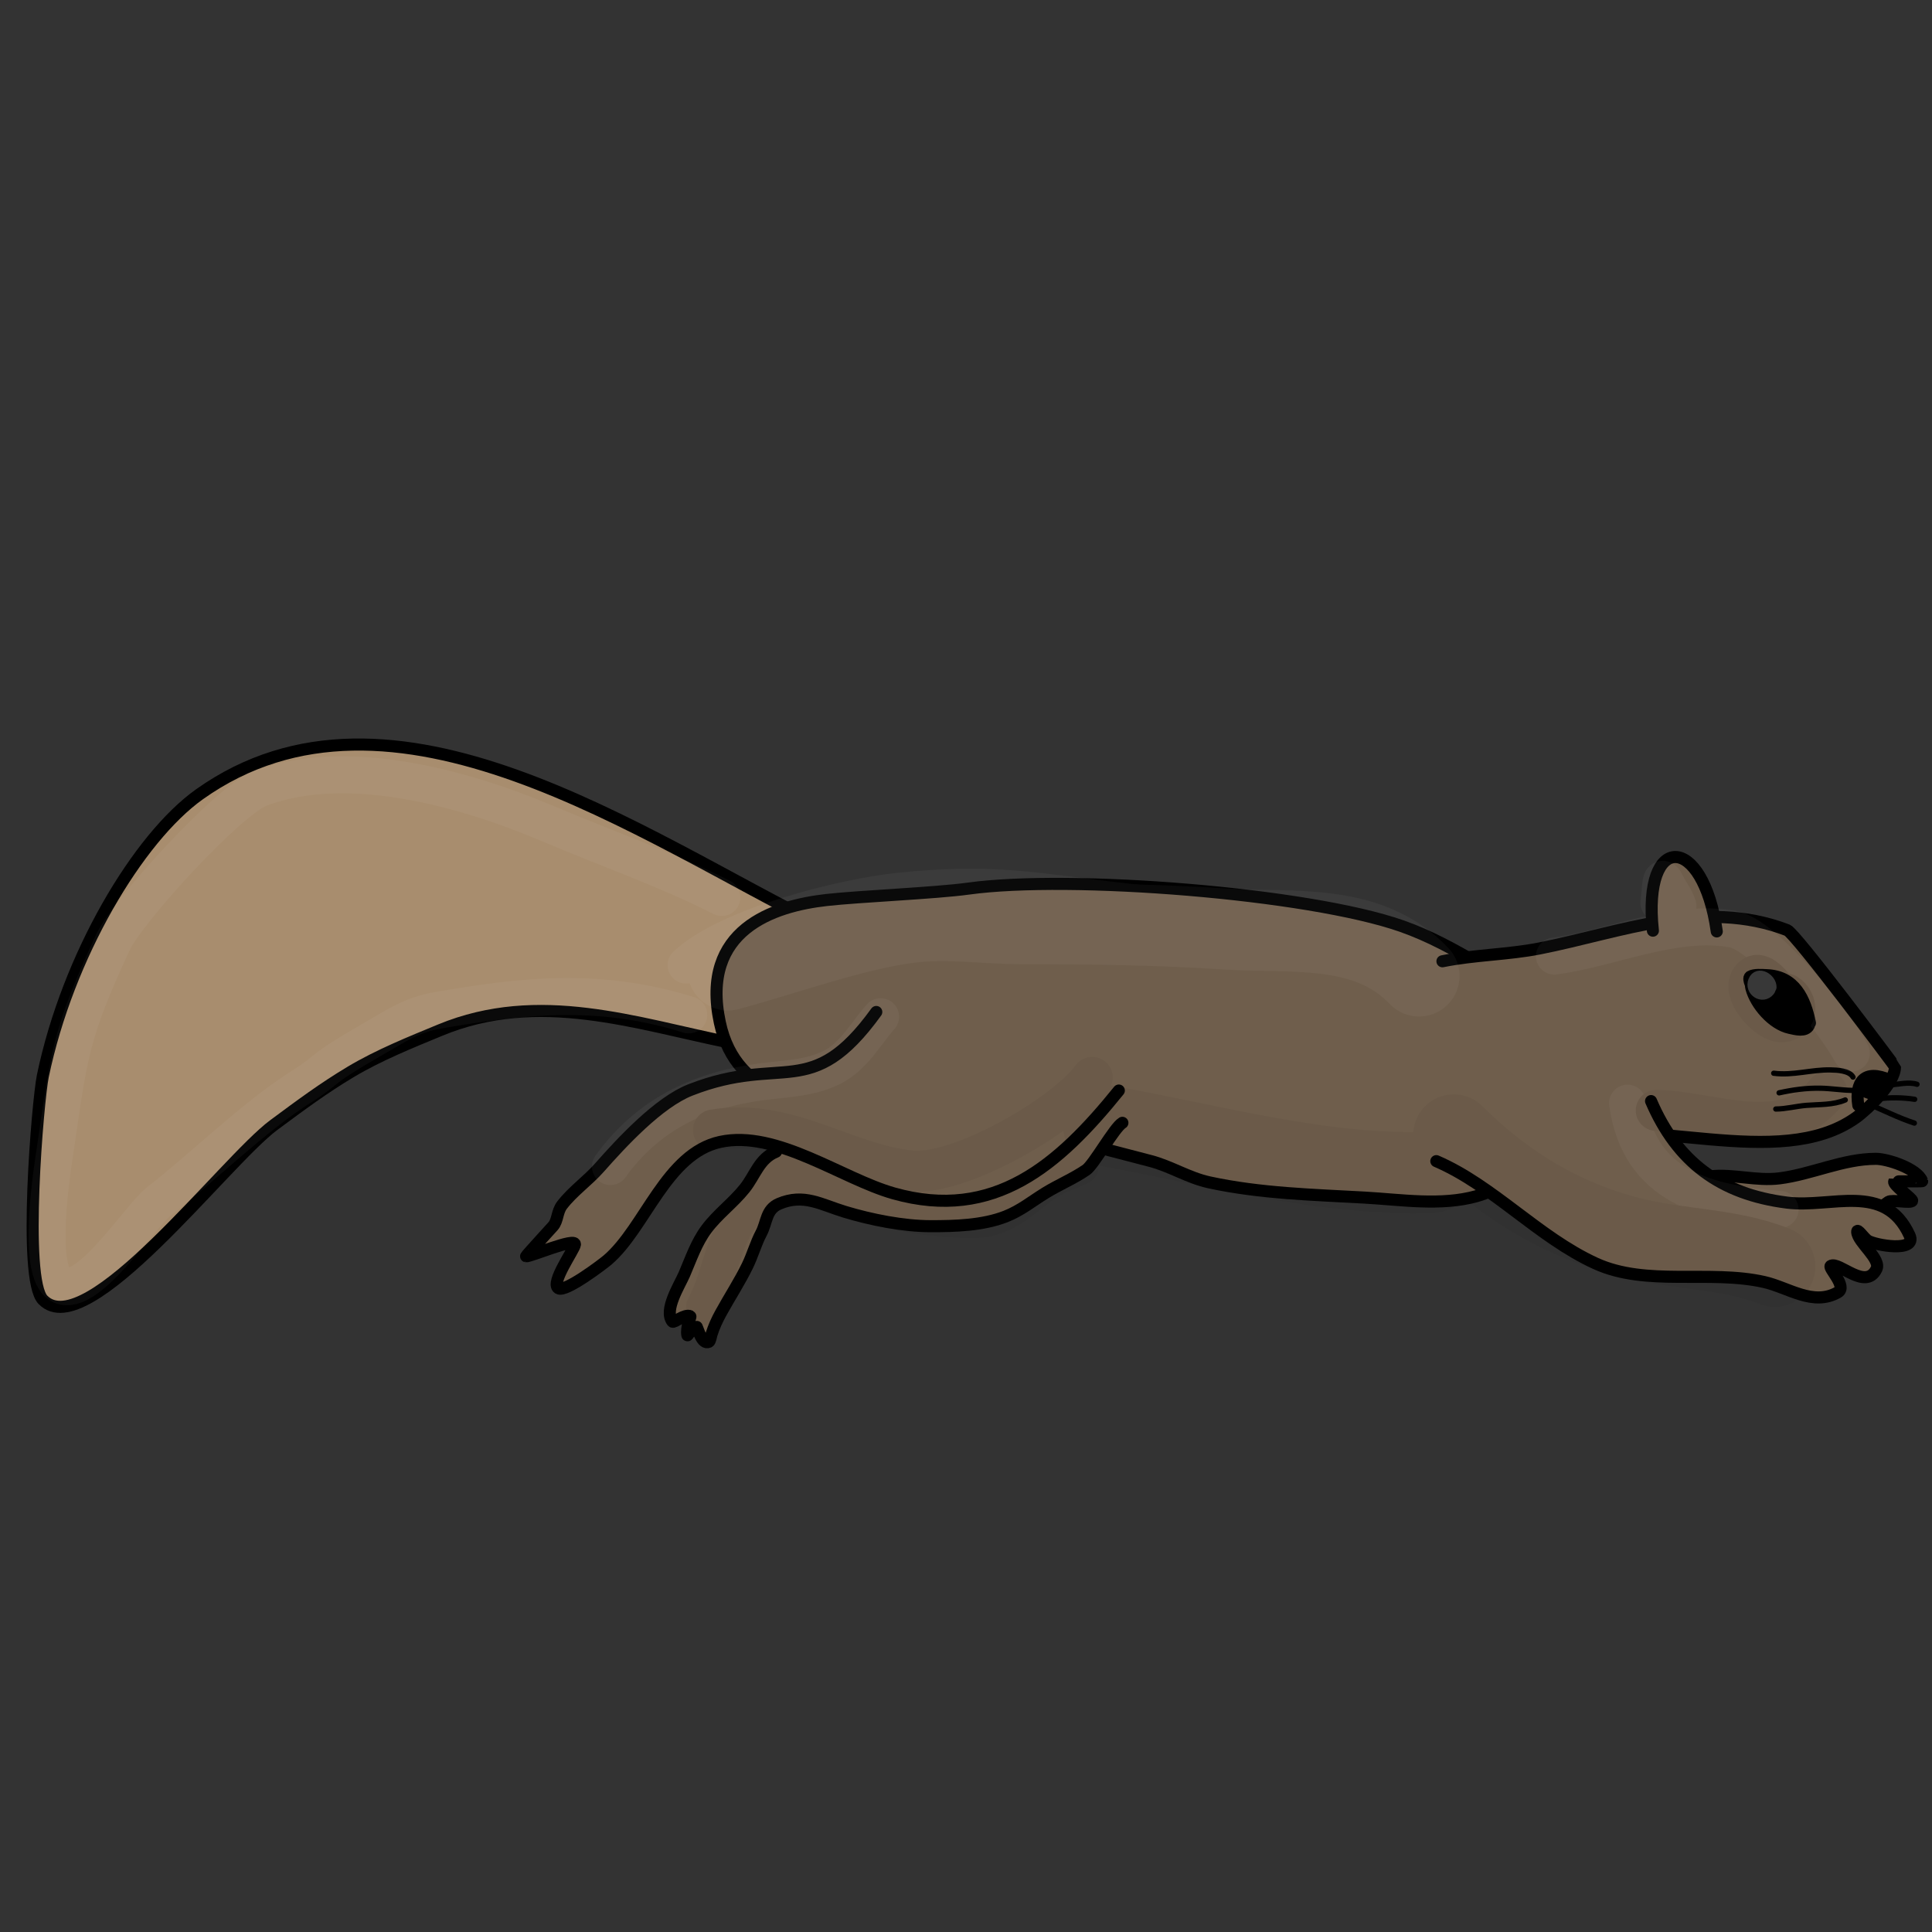 <?xml version="1.0" encoding="UTF-8" standalone="no"?>
<!DOCTYPE svg PUBLIC "-//W3C//DTD SVG 1.1//EN" "http://www.w3.org/Graphics/SVG/1.1/DTD/svg11.dtd">
<svg width="100%" height="100%" viewBox="0 0 1067 1067" version="1.1" xmlns="http://www.w3.org/2000/svg" xmlns:xlink="http://www.w3.org/1999/xlink" xml:space="preserve" xmlns:serif="http://www.serif.com/" style="fill-rule:evenodd;clip-rule:evenodd;stroke-linejoin:round;stroke-miterlimit:2;">
    <rect x="0" y="0" width="1067" height="1067" fill="#333333" stroke="none"/>
    <g id="Running0">
        <g>
            <path d="M455.58,512.181C354.273,462.118 216.531,363.079 110.178,438.657C76.277,462.748 37.488,527.814 23.653,594.294C20.953,607.264 12.447,706.285 23.718,717.866C47.831,742.642 124.178,641.38 151.181,621.36C166.038,610.346 178.602,601.002 193.698,591.977C209.307,582.646 227.137,575.509 243.208,568.868C297.577,546.402 351.236,565.265 403.052,575.799" style="fill:rgb(168,141,110);stroke:black;stroke-width:6.67px;stroke-linecap:round;stroke-miterlimit:1.5;"/>
            <path d="M858.868,555.701C829.771,542.268 804.739,522.198 774.144,511.463C722.386,493.301 590.713,483.016 534.895,490.748C516.758,493.26 474.637,495.019 456.531,497.05C427.151,500.345 386.631,513.402 397.547,564.704C406.736,607.893 448.802,610.522 479.216,611.666C533.314,613.701 583.388,627.691 635.345,641.181C646.567,644.094 656.409,650.503 667.831,652.982C696.032,659.104 725.029,659.801 753.708,661.405C773.67,662.522 795.851,666.108 815.44,660.616C828.295,657.013 838.85,649.013 850.514,642.841C881.656,626.362 897.505,620.16 881.082,579.152C876.731,568.287 867.16,553.872 855.6,549.734" style="fill:rgb(111,94,76);stroke:black;stroke-width:6.67px;stroke-linecap:round;stroke-miterlimit:1.5;"/>
            <path d="M796.63,530.886C814.349,527.301 832.676,527.269 850.115,523.84C895.464,514.922 940.858,496.03 987.036,513.695C991.604,515.442 1046.55,588.878 1046.55,589.116C1046.75,597.89 1031.63,612.543 1024.88,617.342C982.369,647.561 907.707,614.817 857.616,629.128" style="fill:rgb(111,94,76);stroke:black;stroke-width:6.67px;stroke-linecap:round;stroke-miterlimit:1.5;"/>
            <path d="M944.476,649.665C957.192,648.243 970.014,652.367 982.713,650.776C1000.67,648.527 1017.71,640.011 1036.02,639.993C1042.32,639.986 1058.93,645.314 1061.56,652.325C1061.64,652.536 1046.24,652.361 1046.15,652.518C1045.16,654.222 1056.56,662.281 1056.06,663.199C1055.28,664.666 1045.01,662.417 1042.94,663.748C1036.87,667.664 1032.58,673.722 1025.99,677.098" style="fill:rgb(111,94,76);stroke:black;stroke-width:6.67px;stroke-linecap:round;stroke-miterlimit:1.5;"/>
            <path d="M911.846,608.108C926.248,641.658 950.033,659.483 986.86,664.168C1011.51,667.304 1040.91,652.584 1054.57,682.199C1059.05,691.935 1035.46,687.704 1031.51,685.17C1029.4,683.812 1025.5,677.883 1025.68,680.391C1026.08,686.147 1039.05,695.316 1036.32,700.879C1030.35,713.038 1015.48,696.354 1011.07,699.153C1009.51,700.14 1020.41,710.641 1015.02,713.712C1001.31,721.517 987.712,711.059 974.34,708.033C944.025,701.171 909.354,710.687 881.113,697.722C849.419,683.172 824.668,654.811 793.25,641.279" style="fill:rgb(111,94,76);stroke:black;stroke-width:6.67px;stroke-linecap:round;stroke-miterlimit:1.5;"/>
            <path d="M948.131,514.402C940.562,460.186 906.948,459.18 912.857,513.993" style="fill:rgb(111,94,76);stroke:black;stroke-width:6.67px;stroke-linecap:round;stroke-miterlimit:1.5;"/>
            <path d="M619.872,620.112C615.427,622.708 604.121,643.214 599.85,646.134C592.709,651.015 584.751,654.298 577.402,658.81C569.892,663.422 563.728,668.577 555.357,671.85C542.723,676.791 527.319,677.225 513.82,677.198C498.81,677.168 481.052,673.62 466.647,669.266C453.577,665.316 443.872,659.023 430.298,664.806C422.964,667.931 423.607,674.953 420.452,680.919C417.352,686.781 415.661,693.159 412.754,699.102C408.368,708.068 402.891,716.432 398.088,725.18C396.037,728.914 394.259,732.745 392.991,736.813C392.762,737.551 392.221,740.73 391.492,741.068C387.789,742.784 385.678,734.542 384.806,732.837C384.673,732.578 381.02,735.843 380.71,736.163C380.335,736.55 379.681,737.864 379.595,737.333C379.245,735.158 379.671,732.599 380.262,730.486C380.343,730.194 381.488,727.048 381.265,726.941C378.134,725.43 372.12,730.895 371.336,729.864C366.495,723.506 375.31,709.859 377.946,703.743C381.629,695.198 384.554,686.337 390.192,678.782C396.328,670.562 404.793,664.421 411.232,656.388C417.067,649.108 419.278,639.828 428.598,636.076" style="fill:rgb(111,94,76);stroke:black;stroke-width:6.67px;stroke-linecap:round;stroke-miterlimit:1.5;"/>
            <path d="M617.899,602.283C584.727,643.379 549.069,674.715 493.587,659.08C465.022,651.03 428.836,623.902 397.778,630.641C367.924,637.118 356.298,678.117 335.564,695.854C333.016,698.034 312.23,713.852 308.406,711.487C303.806,708.642 317.217,690.099 317.517,687.283C317.943,683.278 292.389,694.244 290.565,693.81C290.306,693.749 304.011,678.77 305.432,677.181C308.114,674.186 307.556,669.268 310.404,665.554C316.29,657.883 324.601,652.148 331.008,644.893C343.325,630.943 363.745,608.817 381.307,601.948C432.639,581.87 447.811,608.839 483.948,558.889" style="fill:rgb(111,94,76);stroke:black;stroke-width:6.67px;stroke-linecap:round;stroke-miterlimit:1.5;"/>
            <path d="M999.595,564.957C996.867,551.601 991.206,539.155 975.677,538.565C973.215,538.472 968.804,538.051 966.626,539.372C965.702,539.932 966.258,541.983 966.675,542.98C967.513,544.983 966.695,543.653 967.248,545.749C969.616,554.731 978.936,565.636 988.465,567.687C991.699,568.383 997.077,569.935 998.955,566.402" style="stroke:black;stroke-width:6.67px;stroke-linecap:round;stroke-miterlimit:1.5;"/>
            <path d="M1023.37,594.851C1021.43,591.231 1014.52,590.971 1011.04,590.894C1000.38,590.658 990.226,594.121 979.581,592.727" style="fill:none;stroke:black;stroke-width:2.92px;stroke-linecap:round;stroke-miterlimit:1.5;"/>
            <path d="M1023.05,602.2C1017.15,602.099 1011.34,601.113 1005.46,600.998C997.53,600.842 990.243,601.858 982.557,603.547" style="fill:none;stroke:black;stroke-width:2.92px;stroke-linecap:round;stroke-miterlimit:1.5;"/>
            <path d="M1019.1,607.483C1012.41,610.315 1004.71,609.899 997.631,610.461C992.037,610.904 986.328,612.476 980.73,612.488" style="fill:none;stroke:black;stroke-width:2.92px;stroke-linecap:round;stroke-miterlimit:1.5;"/>
            <path d="M1043.38,599.264C1047.73,598.939 1054.33,597.333 1058.71,598.828" style="fill:none;stroke:black;stroke-width:2.92px;stroke-linecap:round;stroke-miterlimit:1.5;"/>
            <path d="M1037.1,606.91C1043.6,605.982 1050.94,606.104 1057.44,607.123" style="fill:none;stroke:black;stroke-width:2.92px;stroke-linecap:round;stroke-miterlimit:1.5;"/>
            <path d="M1031.59,609.53C1040.05,613.101 1048.54,617.413 1057.26,620.256" style="fill:none;stroke:black;stroke-width:2.92px;stroke-linecap:round;stroke-miterlimit:1.5;"/>
            <path d="M1043.59,596.46C1029.63,590.296 1024.32,597.538 1026.3,610.438" style="fill:rgb(111,94,76);stroke:black;stroke-width:6.67px;stroke-linecap:round;stroke-miterlimit:1.5;"/>
            <path d="M1039.49,597.22C1036.69,598.828 1034.52,600.965 1032.41,603.402C1031.18,604.825 1029.09,607.231 1029.09,607.226C1028.19,605.857 1031.43,600.226 1031.91,598.667" style="fill:none;stroke:black;stroke-width:6.72px;stroke-linecap:round;stroke-miterlimit:1.5;"/>
        </g>
        <g opacity="0.04">
            <path d="M791.37,535.458C779.758,530.603 768.756,523.516 756.806,519.596C713.342,505.338 667.822,503.203 622.784,498.201C570.524,492.397 549.605,486.639 495.967,492.275C466.32,495.39 402.144,511.152 378.924,532.993" style="fill:none;stroke:white;stroke-width:20.42px;stroke-linecap:round;stroke-miterlimit:1.5;"/>
            <path d="M398.638,495.647C367.769,480.047 339.673,470.545 301.715,454.527C255.404,434.984 191.113,417.455 143.625,435.393C126.24,441.959 70.346,503.164 62.358,520.403C38.714,571.435 38.236,582.352 30.656,633.78C29.19,643.729 19.275,703.437 33.741,709.963C48.688,716.706 77.423,671.547 87.647,663.609C111.9,644.781 140.008,616.978 165.837,600.561C183.987,589.025 173.774,592.374 205.786,573.997C219.41,566.176 227.169,560.467 242.607,557.839C285.493,550.538 329.404,544.455 380.393,560.502" style="fill:none;stroke:white;stroke-width:20.42px;stroke-linecap:round;stroke-miterlimit:1.5;"/>
            <path d="M486.342,561.52C477.625,571.401 471.502,583.569 459.081,589.665C446.918,595.633 433.269,595.741 420.165,597.494C386.108,602.05 357.583,615.738 337.13,644.252" style="fill:none;stroke:white;stroke-width:20.42px;stroke-linecap:round;stroke-miterlimit:1.5;"/>
            <path d="M898.861,609.254C905.321,655.757 942.74,664.586 983.09,667.958" style="fill:none;stroke:white;stroke-width:20.42px;stroke-linecap:round;stroke-miterlimit:1.5;"/>
            <path d="M1022.47,581.579C1014.23,565.721 975.234,516.349 956.863,513.101C924.723,507.418 890.065,523.741 858.46,528.035" style="fill:none;stroke:white;stroke-width:20.42px;stroke-linecap:round;stroke-miterlimit:1.5;"/>
            <path d="M926.678,500.397C925.184,495.536 922.353,492.611 920.239,488.117C916.55,480.279 917.261,492.735 916.148,498.506" style="fill:none;stroke:white;stroke-width:20.42px;stroke-linecap:round;stroke-miterlimit:1.5;"/>
            <path d="M783.691,539.015C755.425,509.224 713.53,515.459 676.505,513.048C639.004,510.607 602.51,510.154 564.938,510.145C543.706,510.14 523.347,506.78 502.065,509.491C471.303,513.408 433.414,527.296 402.076,535.701" style="fill:none;stroke:white;stroke-width:44.74px;stroke-linecap:round;stroke-miterlimit:1.5;"/>
            <path d="M791.331,647.435C729.729,649.642 669.373,632.045 609.385,621.475" style="fill:none;stroke:black;stroke-width:44.74px;stroke-linecap:round;stroke-miterlimit:1.5;"/>
            <path d="M802.867,626.749C831.62,655.371 865.056,675.265 904.449,684.393C929.75,690.255 955.694,689.759 980.206,699.414" style="fill:none;stroke:black;stroke-width:44.74px;stroke-linecap:round;stroke-miterlimit:1.5;"/>
            <path d="M603.207,595.008C588.122,615.708 530.096,649.478 503.148,646.701C466.125,642.885 435.224,617.215 394.027,624.062" style="fill:none;stroke:black;stroke-width:22.66px;stroke-linecap:round;stroke-miterlimit:1.5;"/>
            <path d="M1008.86,602.986C985.404,633.253 945.861,613.633 914.734,613.257" style="fill:none;stroke:black;stroke-width:22.66px;stroke-linecap:round;stroke-miterlimit:1.5;"/>
            <path d="M596.865,644.215C590.842,647.402 584.005,649.096 578.311,652.878C566.862,660.485 559.807,669.353 545.56,673.034C537.355,675.154 513.189,672.604 504.484,671.184C488.321,668.549 472.684,664.162 458.326,656.225C452.936,653.246 440.877,645.246 434.257,647.984C427.708,650.693 421.593,658.223 417.334,663.595C413.65,668.243 408.894,671.86 405.996,677.15C398.408,690.999 396.36,707.865 388.77,721.905" style="fill:none;stroke:black;stroke-width:19.84px;stroke-linecap:round;stroke-miterlimit:1.5;"/>
            <path d="M987.889,560.453C987.352,555.579 974.598,534.43 968.316,539.437C959.54,546.432 976.418,565.272 984.581,564.306C993.266,563.279 992.957,552.988 986.577,549.027" style="fill:none;stroke:black;stroke-width:22.66px;stroke-linecap:round;stroke-miterlimit:1.5;"/>
        </g>
        <path d="M977.823,545.168C977.865,540.813 970.921,536.58 968.804,541.81C966.688,547.035 973.468,551.434 976.991,546.908C978.549,544.907 976.033,541.406 973.594,542.38C971.379,543.264 972.366,545.598 974.287,545.989" style="fill:none;stroke:white;stroke-opacity:0.22;stroke-width:6.67px;stroke-linecap:round;stroke-miterlimit:1.5;"/>
    </g>
</svg>
